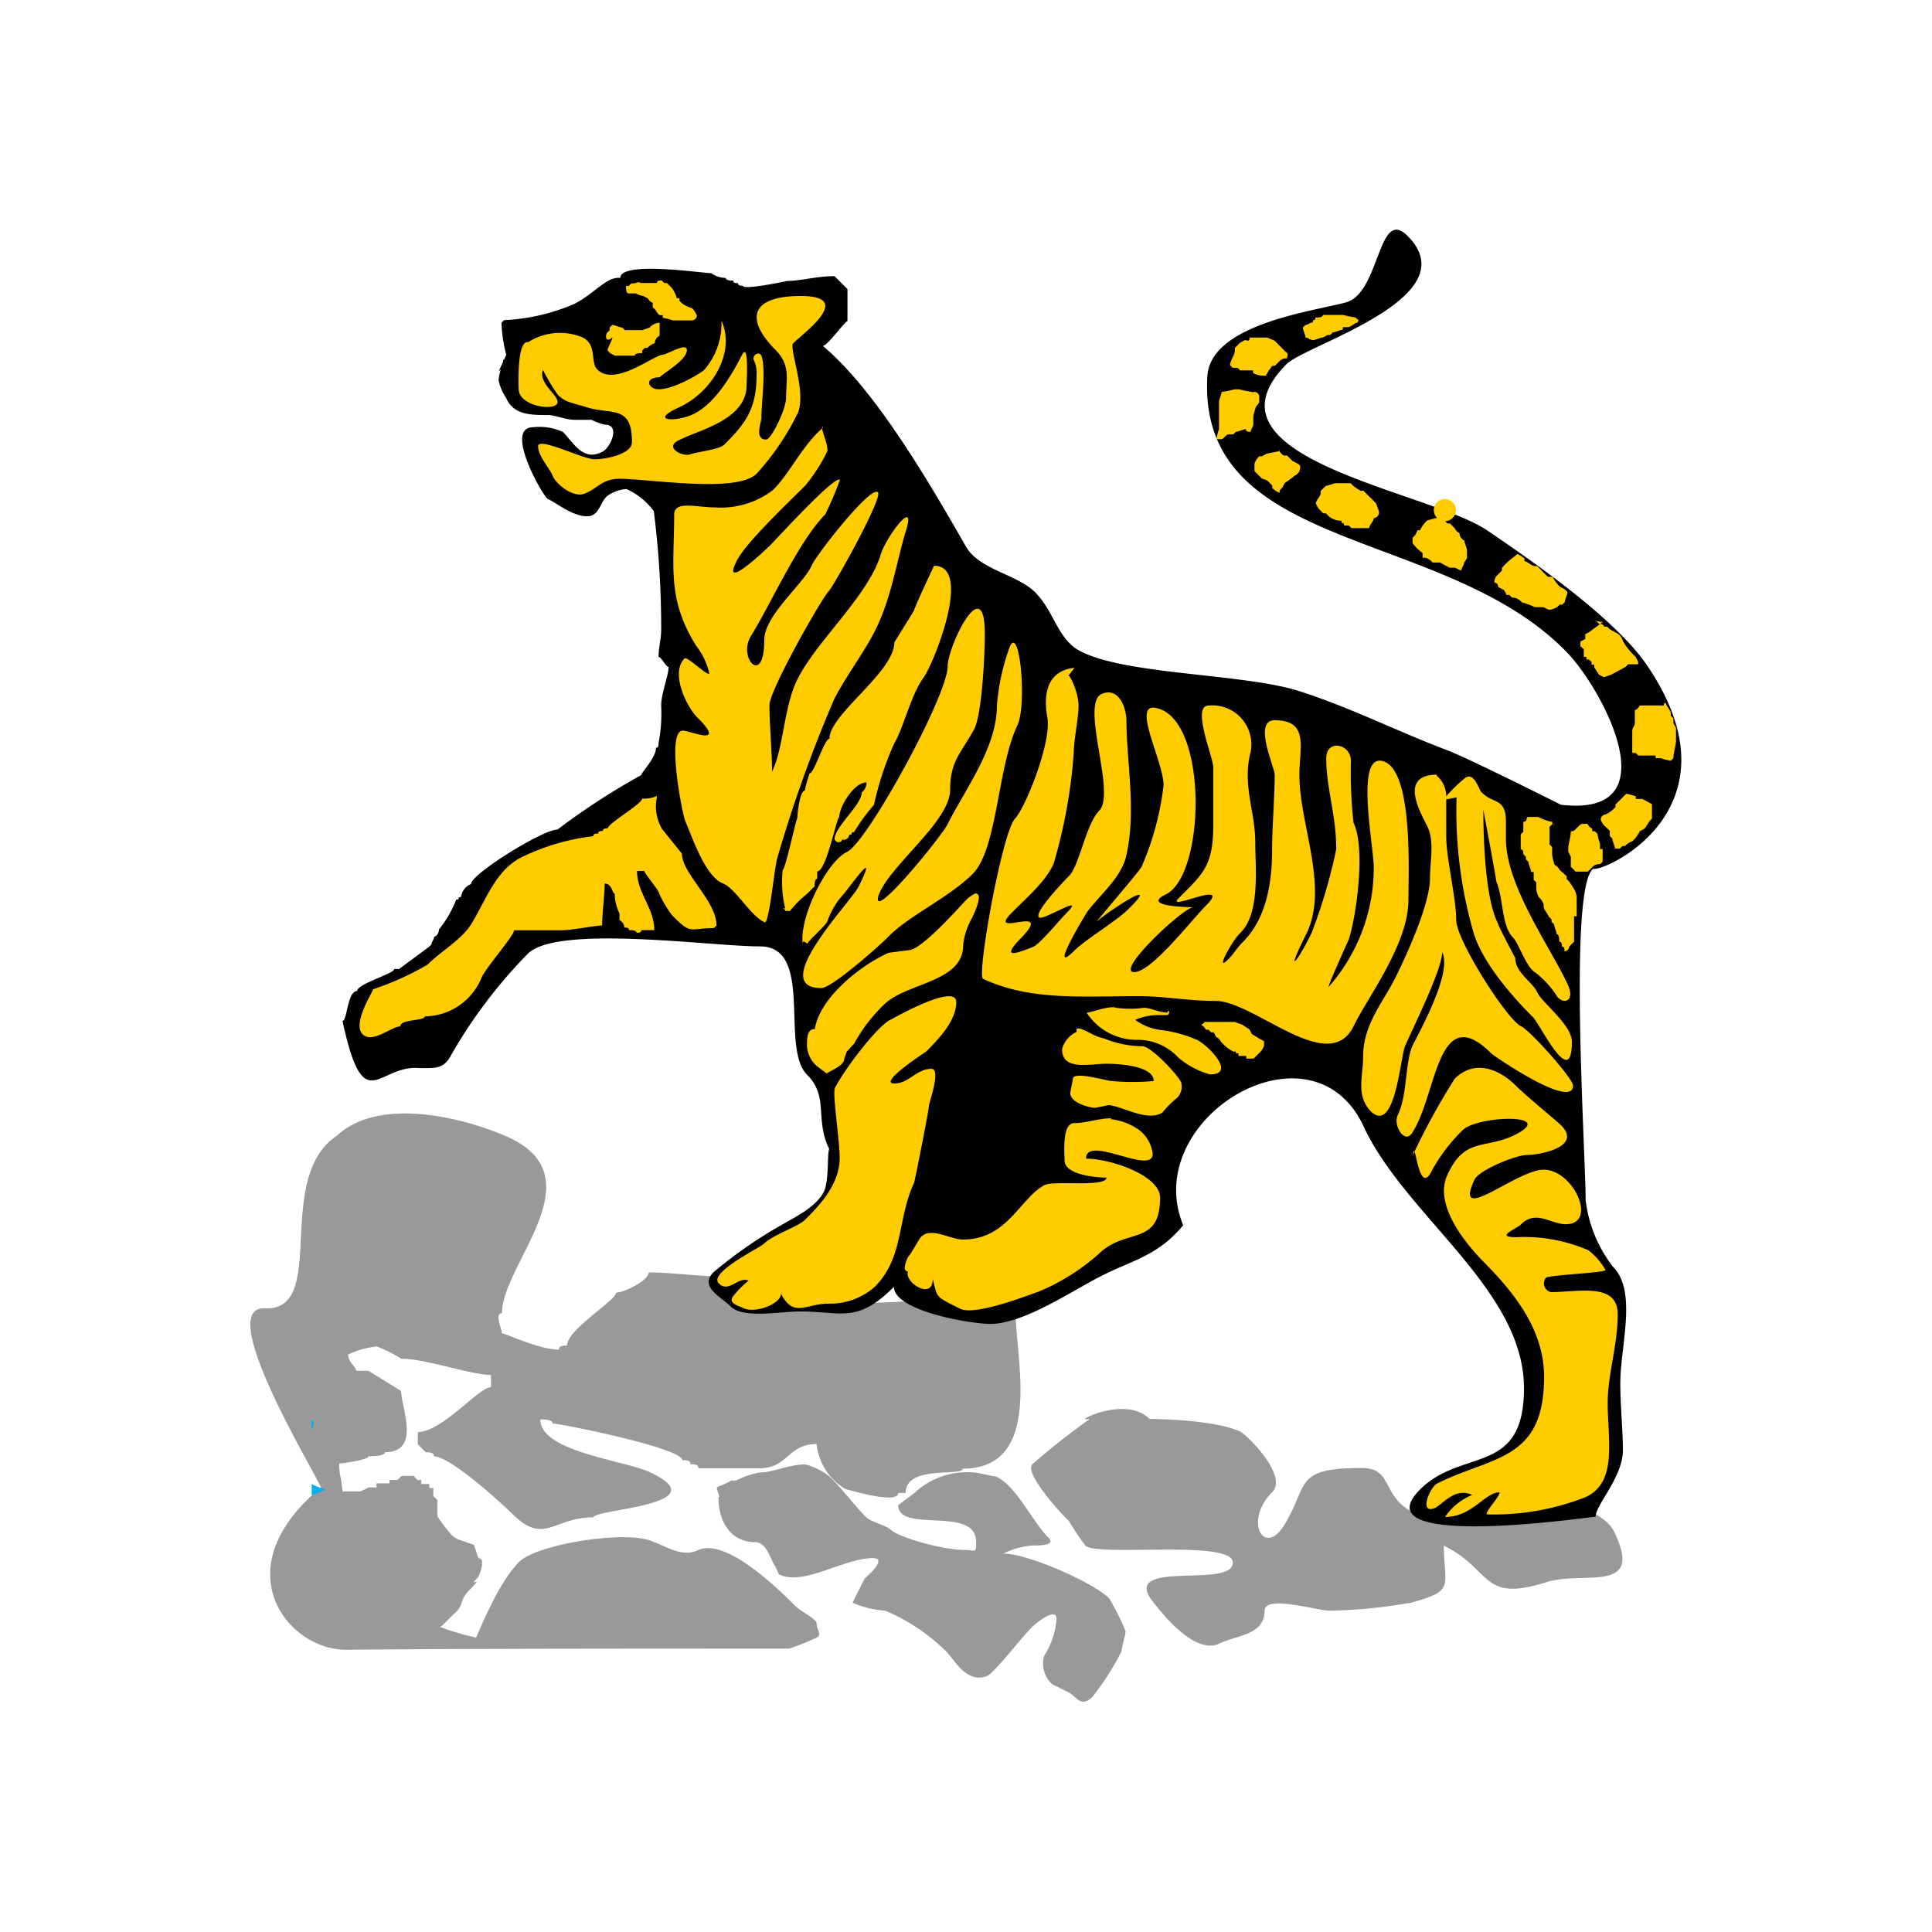 <svg id="city_vl" data-name="vl" xmlns="http://www.w3.org/2000/svg" width="52.5mm" height="52.5mm" viewBox="0 0 148.82 148.82">
  <title>vl</title>
  <g id="vl">
    <path d="M83.91,109.33a54,54,0,0,0-4.39,3.46c-0.62.62,1.87,3.46,2.83,4.39a19.1,19.1,0,0,0,1.25,1.87c0.94,0.94,12.25-.62,11.31,1.56-0.62,1.56-8.16-.31-6.29,2.52,0.94,1.25,3.46,4.39,5.33,3.46,1.25-.62,3.46-0.62,3.46-2.52,0-1.25,4.08,0,5,0a39.44,39.44,0,0,0,6.29-.62c3.46-.94,2.52-1.25,2.52-4.39,3.77,1.87,2.83,4.39,7.85,2.83,2.83-.94,7.54.94,5.33-3.77-0.94-2.21-5.64-2.83-8.16-2.83H113.1c-2.21,0-2.21,2.52-4.71.94-1.87-1.25-1.25-3.15-3.46-3.15-5.33,0-4.08,1.25-6,4.39-1.56,2.52-3.15-.31-0.94-2.52,1.25-1.25-1.87-4.39-2.52-4.71-2.21-.94-6.92-0.94-6.92-0.94-1.87-1.87-6,.31-4.71,0v0Zm-47.31,17c0.88-2.07,2-4.59,3.37-6s8.48-2.52,10.37-1.56c0.94,0.31,2.21,1.25,3.46.62,2.21-.94,6.29,3.15,7.54,4.39,0.31,0.31,1.56.94,1.56,1.25,0,0.62.62,0.94-.31,1.25a14.29,14.29,0,0,1-1.81.71h2c-12.59,0-27.58,0-36.06.09-4.54.06-9.61-6.21-2-12.5-0.51-1.28-8.28-14-4.31-13.8,4.93,0.2.6-10,5.53-13.29,3.34-3.12,10.06-1.33,13.35.17,6.6,3.15-.62,9.72-0.62,13.49-0.62,0,0,1.25,0,1.56,0.31,0,2.83,1.25,4.39,1.25,0-.31.31-0.31,0.62-0.31,0-1.25,3.77-3.46,3.77-4.08,0.62,0,2.52-.94,2.52-1.56,1.56,0,4.08.31,5.33,0.31,0,3.46,18.2,1.59,20.41,1.59,0,0.31,2.52-.06,2.52,1.22,0,3.46,2.21,12-4.08,12,0,0.62-4.39-.31-4.39,1.87H69.19c0,0.94-4.08-.31-4.08-0.31a4.58,4.58,0,0,1-2.21-3.46c-2.21,0-2.21,1.87-4.39,1.87H53.8c0-.31-0.31-0.31-0.62-0.31,0-.31-0.31-0.31-0.62-0.31,0-.94-9.41-2.83-10-2.83,0-.31-0.62-0.31-0.94-0.31,0,2.52,6.6,3.15,8.48,4.08,5.33,2.52-4.39,2.83-4.39,3.46-3.15,0-3.77,2.21-6.29-.31-0.62-.62-4.71-4.39-6-4.39,0-.31-0.31-0.31-0.62-0.31l-0.62-.62v-0.94c1.87,0,4.71-3.46,5.64-3.46v-0.94c-1.56,0-5-1.25-6.92-1.25a10.38,10.38,0,0,0-1.87-.94,6.39,6.39,0,0,0-2.21.62c0,0.62.62,0.94,0.62,1.25h0.94l2.52,1.56c0,1.25,1.56,4.71-1.25,4.71,0,0.31-.94.31-1.25,0.31,0,0.23-1.45.48-2.27,0.57l0,0.31,0.06,0.54L26.28,114l0.06,0.51,0.06,0.37h1.39l0.62-.31H29v-0.31H30V114h0.62l0.31-.31h0.94L32.14,114h0.31v0.31h0.62v0.31h0.31v0.62l0.31,0.31v1.25a12.43,12.43,0,0,0,.94,1.25,1.69,1.69,0,0,0,.94.62L36.51,119l0.31,0.94c0.31,0.31.31,0,.31,0.62a3.14,3.14,0,0,1-.31.94c-0.94.94,0.62-.31-0.62,0.94a2.4,2.4,0,0,0-.62.94,1.65,1.65,0,0,1-.62.94l-0.94.94a0.8,0.8,0,0,0-.17.09L34,125.35l0.43,0.17,0.45,0.14,0.45,0.14,0.48,0.14,0.48,0.11,0.37,0.09Zm18.74-11c0,1.87.94,3.46,2.83,3.46,0.94,0,1.25,1.56,1.56,1.87L60,121.27c1.87,0.94,5-1.25,7.23-1.25,1.25,0-.62,1.56-0.62,1.56l-0.94,1.87a7.49,7.49,0,0,0,2.52.62,15.06,15.06,0,0,1,4.71,3.15c0.62,0.62,1.56,2.52,3.15,1.87,0.62-.31,2.52-2.83,3.46-3.77,0.31-.31,1.87-1.56,1.87-0.62a6,6,0,0,1-.94,2.83,2.12,2.12,0,0,0,.62,2.21l1.25,0.62c0.62,0.31.94,1.25,1.87,0.31a21.41,21.41,0,0,0,2.21-3.46c0-.31.31-1.25,0.31-1.56a19,19,0,0,0-1.25-2.52c-1.25-1.25-6.29-3.46-8.16-3.46a6.17,6.17,0,0,1,2.21-.62c0.62,0,1.87,0,1.25-.62-1.25-1.25-2.52-4.08-4.08-4.71-0.31,0-1.25-.31-1.87-0.31A5.9,5.9,0,0,0,70.44,115l-1.25.94c0,2.21,6,0,6,2.83,0,0.94,0,.62-0.94.62-1.56,0-5-.94-5.64-1.56-0.31-.31-1.56-0.62-1.87-0.94-0.94-.94-1.87-2.21-2.83-3.15a5.27,5.27,0,0,0-1.87-.94c-1.25,0-2.52.62-3.46,0.62a6.28,6.28,0,0,0-1.87.62H56.35l-0.62.31c-0.62.31-.62,0-0.31,0.94Z" style="fill: #999"/>
    <path d="M39,27.33a10.82,10.82,0,0,1-.37-2.47l0.2-.2a15.43,15.43,0,0,0,5.41-1.25c1.59-.82,2.49-2.13,3.54-2,0-1.33,6.29-.37,7-0.37a2,2,0,0,0,1.13.37c0,0.2.37,0.2,0.57,0.2,0,0.2.2,0.2,0.37,0.2,0,0.2.2,0.2,0.37,0.2,0,0.37,3.43-.37,3.43-0.37,1,0,2.3-.37,3.63-0.37l1,1v2.47c-0.2,0-1.53,1.9-1.9,1.9,3.63,3.06,7.31,8.93,11,15.42,1,1.81,3.88,2.15,5.3,3.51S81.41,49,82.94,50c3.26,2,12.76,1.84,17.12,3.23,4,1.28,7.6,3.12,11.42,4.56,1.7,0.65,8.76,4.2,8.76,4.2,8.56,1,3.17-8.87.57-11.62C111.51,40.54,92.24,42.75,93,29c0.23-4,8-5,10.66-5.7s2.47-7.43,4.76-5.13c4.76,4.76-7.8,8.36-9.33,9.89C91.9,35.32,110,37.79,114.55,40.85c3.63,2.47,9.89,6.8,12.36,10.46,7.37,10.91-3.17,15.82-4.2,15.62-1.9,1.53-.57,21.88-0.57,25.51a10.42,10.42,0,0,0,2.1,5.13c1.9,1.9.57,6.09,0.57,9,0,1.7.2,3.63,0.2,5.13,0,2.1-2.1,4.2-2.1,5.13-0.37,0-18.28,2.66-13.52-2.1,3.23-3.23,8-1,8-7.8,0-7.63-9.16-13.27-12.36-20.18-4-8.56-17.26-.6-13.89,7.63-1.9,2.3-3.8,2.66-6.09,3.8-2.1,1-6.09,3.8-8.76,3.8-1.53,0-7.43-1-7.43-2.86-2.86,2.86-4,1.9-7.23,1.9-1.53,0-4.37.57-5.33-.37-0.77-.77-2.47-1.53-1.33-2.66a34.5,34.5,0,0,1,5.53-3.8c1-.57,2.47-1.33,3-2.47,0.37-1,.2-2.66.37-3.23-1.13-2.3,0-4-1.7-5.7-2.1-2.1.57-9.89-3.63-9.89-3.8,0-15.62-1.7-17.89.57a38.39,38.39,0,0,0-5.9,7.8c-0.57,1.13-1.33,1-2.47,1-3.2-.26-4.25,4-5.9-3.63,0.37,0,.37-2.3,1.13-2.3,0-.57,2.86-1.33,2.86-1.7h0.37l2.3-1.7,0.2-.2c0-.2.2-0.37,0.2-0.57a0.6,0.6,0,0,0,.37-0.57,8.71,8.71,0,0,0,1.33-2.3c0.37,0,0-.2.37-0.2a1.24,1.24,0,0,1,.77-1c0-.77,5.53-4.2,6.66-4.2a54,54,0,0,1,6.46-4.2c0-.2,1.13-1.33,1.13-2.1,0.2,0,.2-0.2.2-0.37a12.1,12.1,0,0,0,.2-2.86c0-1,.57-2.3.57-3-0.2,0-.57-0.77-0.77-0.77,0-.77.2-1.33,0.2-2.1a70.46,70.46,0,0,0-.57-9.13,5.35,5.35,0,0,0-2.1-1.7,2.84,2.84,0,0,0-1.53.57c-0.57.57-.57,1.53-1.53,1.53-1.13,0-2.47-1.13-3-1.33-0.37-.2-3.43-5.53-1.13-5.53a4.31,4.31,0,0,1,2.3.37c0.77,0.77,1.53,2.3,3,1.53,0.57-.2,1.53-2.1.2-2.1a4.93,4.93,0,0,1-1-.37H44.31c-0.77,0-1.53-.37-2.1-0.37-1.33,0-2.66,0-3.23-1.33a3.86,3.86,0,0,1-.57-1.33c0-.57.37-1.33,0.37-1.7a1,1,0,0,1-.37,1M70.75,94.76c0-1.53,1-2.66,1-4a13.42,13.42,0,0,1,.57-3c0-.2.2-1,0.2-1.33s0.37-1.9.37-2.47a12.22,12.22,0,0,1,.57-1.9c0-.2.2-1.33,0.2-1.53,0.2-.77,1-1.9,1-2.66a1.26,1.26,0,0,1,.77-1.13c1,0,2.1.37,3,.37a7.53,7.53,0,0,1,2.1.2L82,77.64a3.27,3.27,0,0,1-1.13,2.1c-0.37.37,0,1.9,0,1.9,0,1.13,1,3.43.57,4.76,0,0.37-.2,1.13-0.2,1.7,0,1.13-1,2.1-1.33,3a23,23,0,0,1-2.3,1.7A4.61,4.61,0,0,1,75.51,94H72.85c-0.37,0-2.3.57-2.1,0.77v0Z"/>
    <g id="_980952448" data-name=" 980952448">
      <path d="M40.68,26.36a4.56,4.56,0,0,1,4.2-.37c1.13,0.57.57,1.9,1.13,2.47,1.33,1.33,4.2-1,5-1.13,0.37,0,1.9-1,1.9-.37,0,0.77-1.7,1.7-2.1,2.1,0,0-1,0-.77.57,0.57,1.13,3.8-.77,4.2-1.13a5.43,5.43,0,0,0,1.33-3.8c1.13,2.47-.77,5.53-3.23,6.66s-0.2,1.13,1,.57c1.7-.77,3-3,3.8-4.56,0.57-1.13.37,1.9,0.37,2.3,0,2.66-3.63,3.43-5.13,4.2-1.33.57,0.2,1.33,0.77,1.13s2.3-.37,2.66-0.77c1.53-1.53,2.47-2.66,2.47-5.33a2.3,2.3,0,0,0-.2-1.13c-0.2-.37.37-0.77,0.57-0.37,0.37,1,0,3.63,0,4.76,0,0.37-.57,1.7.37,1.7,0.37,0,1.53-2.3,1.53-3.23,0-1.33.37-2.47-.77-3.63-2.47-2.47-1.9-4.2,1.9-4.2,4.2,0,.2,2.86-0.57,3.63-0.37.37,1,3.63,0.37,5.33a19.65,19.65,0,0,1-3.23,4.76C56.64,38,50,36.88,47.71,36.88c-1.33,0-1.7.77-2.66,1.13-0.77.37-2.1-.57-2.47-1.33-0.2-.57-1.13-1.53-1.13-2.3s3.43,1,4.37,1c0.77,0,2.86-.37,2.86-1.33,0-2.86-1.53-2.1-3.43-2.66-1.13-.37-1.7-0.37-2.3-1a16,16,0,0,1-1.13-1.9c-0.37,1,1.13,1.9,1.13,2.47,0,0.77-3,.37-3-1C39.91,29,39.91,26.19,40.68,26.36Z" style="fill: #fc0"/>
      <path d="M47.17,26c0,0.2-.37.77-0.37,1l0.2,0.2,0.37,0.2H48.9c0-.2.37-0.2,0.57-0.2V27l0.2-.2h0.2a1.38,1.38,0,0,1,.57-0.37,0.65,0.65,0,0,1,.37-0.57v-1a1.1,1.1,0,0,0-.77.37l-0.57.2H48.13l-0.2-.2c-0.2,0-.57-0.2-0.77-0.2l-0.2.2v0.2l-0.2.2c-0.2.37,0,.77,0.37,0.37h0Z" style="fill: #fc0"/>
      <path d="M49.27,21.8H50.6c0-.2.2-0.2,0.37-0.2l0.2,0.2h0.2l0.2,0.2,0.2,0.2a2.74,2.74,0,0,1,.37.77h0.2v0.2l0.2,0.2a2.74,2.74,0,0,0,.77.37,1.62,1.62,0,0,1,.37.57,0.4,0.4,0,0,1-.37.37H51.82a4.06,4.06,0,0,0-.77-0.2v-0.2h-0.2c-0.2,0-.37-0.57-0.57-0.57V23.33A0.66,0.66,0,0,1,49.92,23l-0.37-.2a1.75,1.75,0,0,1-.57-0.2H48.42c-0.2,0-.2-0.37-0.2-0.57h0.2l0.2-.2h0.2c0.2,0,.37-0.2.57,0H49.27Z" style="fill: #fc0"/>
      <path d="M63.33,33c-1.53,1.33-2.47,3.43-3.8,4.76a6.61,6.61,0,0,1-4.37,1.33c-1.53,0-3.23-.57-3.23.57,0,4-.57,6.46,1.7,10.09a5.35,5.35,0,0,1,1,2.1c0,0.37-1.7-1.33-1.9-1.13-1.13,1.13.2,3.8,1,4.56,2.3,2.3-.57,1-1.13,1-1.33,0,0,6.66.2,7,0.57,1.33,1.53,4.2,2.86,4.76,1,0.37,2.1,2.47,3.23,3,0.37,0.2.77-4.37,1-5a104.78,104.78,0,0,1,4.37-12.19c0.77-1.53,2.3-3.63,3-5,1.33-2.47,1.7-5.13,2.47-7.8,1-3-1.53.37-1.9,1.7-1,3.23-5,6.66-6.46,9.69-1,2.1-1,5.13-1.9,7,0-1.53-.2-3.63-0.2-5.13,0-1.13,4-8.19,4.56-8.76,0.37-.37,4.2-7.23,3.8-7.63-0.57-.57-5,5.13-5.13,5.7-0.77,1.53-3.63,3.8-3.63,5.7,0,3.63-2.1,1.33-1-.37,1.53-2.47,3.63-7.23,5.7-9.33a26.55,26.55,0,0,0,1.13-2.66c-0.37-.37-4.56,4.2-5.33,5-0.37.37-3.8,3.63-2.66,1.33,0.57-1.33,4-4.56,5.33-5.9a12.92,12.92,0,0,0,1.7-2.66c0-.77-0.57-1.7-0.37-1.9V33Z" style="fill: #fc0"/>
      <path d="M50.6,61.4A3.46,3.46,0,0,0,51,63.86l1.53,1.9c0,1.53,2.66,3.63,2.66,5.53l-0.2.2c-1.9,0-1.7.57-3.23-1a8.63,8.63,0,0,1-1-1.7c0-.2-1.13-1.53-1.13-1.7H49.07c0,1.7,1.33,2.86,1.33,4.56h-1c0,0.2-.2.2-0.37,0.2,0-.2-0.37-0.2-0.57-0.2,0-.2-0.2-0.2-0.37-0.2a0.65,0.65,0,0,0-.37-0.57V70.36a3.48,3.48,0,0,1-.37-1.53c-0.2,0-.2-0.77-0.77-0.77,0,0.77-.2,2.3-0.2,3.23-0.57,0-2.3.37-3.23,0.37H39.57c0.23,0.17-2.1,2.81-2.47,3.63a4.77,4.77,0,0,1-4.37,3c0,0.37-1.9.2-1.9,0.77-0.57,0-1.9,1.11-2.66.77-1.33-.6.57-3.43,0.57-3.63a21.86,21.86,0,0,0,4.2-1.9c1.13-1.13,2.64-1.9,3.43-3.23,1.13-1.9,1.9-4.2,4-5.13a17.2,17.2,0,0,1,5.33-1.53c0-.2.2-0.2,0.37-0.2,0-.2.2-0.2,0.37-0.2,0-.2.2-0.2,0.37-0.2,0-.37,2.66-1.9,2.66-2.3a2.24,2.24,0,0,0,1.13-.2V61.4Z" style="fill: #fc0"/>
      <path d="M60.49,70a8.72,8.72,0,0,1-.2-3c0.2,0,1-3.8,1.13-4,0-.37.2-2.1,0.57-2.1a11.92,11.92,0,0,1,.37-1.33c0.37,0,1.13-2.66,1.53-2.66,0-1.9,5-5.13,5-7.43l1.53-2.47c0-.2,1.53-3.43,1.53-3.43,3,0,0,7.43-.77,8.56-1,1.33-1.53,3.8-2.3,5.13A23.83,23.83,0,0,0,67.32,62a14,14,0,0,0-1.53,2.1c-0.37,0,0,.2-0.37.2a0.44,0.44,0,0,1-.57.37c0,0.2-.2.2-0.37,0.2l-0.2-.2c0-1,2.1-2.66,2.1-3.63a1,1,0,0,0,.37-0.77c-1,0-2.1,1.9-2.1,2.66-0.2,0-1,4.2-1.7,4.2v0.57c-0.2,0-.2.37-0.2,0.57l-0.57.57a8.43,8.43,0,0,0-1.33,1.33H60.49c0-.2-0.37-0.2,0-0.2v0Z" style="fill: #fc0"/>
      <path d="M61.82,72.62c-0.2-2.1,1.9-6.29,3.43-7S73,53.6,73,51.31c0-1.53,2.86-7.43,2.86-2.47,0,1.53-.2,5.9-0.77,7.23-1,1.9-1.9,2.47-1.9,4.76,0,2.47-4.76,5.9-5.53,8.19-0.57,2.1,5-4.76,5.33-5.53,1.33-2.66,3.8-5.9,3.8-9.13a17,17,0,0,1,1-4.56c0.77-1.7,1.33,4.56.57,6.09-1.53,3.23-1.53,9.52-3.43,11.42s-5,3.23-6.66,5c-0.57.57-4.2,3.8-5,3.8-4.2,0,2.3-6.66,2.86-7.8,1.7-3.43-.77.2-1.33,0.77A6,6,0,0,0,63.72,71c-0.2.37-1.53,1.53-1.53,1.7,0,0-.37-0.37-0.37,0v0Z" style="fill: #fc0"/>
      <path d="M62.76,79.29c0.37-2.47,3.63-5,5.7-5.9l1.53-.2c1,0,4-3.43,4.37-3.8a2.54,2.54,0,0,1,.77-0.57c0.77,0-.37,2.1-0.37,2.1a5.34,5.34,0,0,0-.57,1.9c0,2.86-4.37,2.86-6.09,4.56a12.24,12.24,0,0,0-2.3,3L65.23,81l-0.2.57c0,0.57-1.33,1-1.33,1.13l-0.77-.57a2.28,2.28,0,0,1-.77-1.53c0-.57,0-1.33.57-1.33Z" style="fill: #fc0"/>
      <path d="M64.29,83.85c0.77-1.53,3.43-5,4.37-5.33,0,0,5-2.86,5-1.33s-1.53,3-2.3,3.8c0,0-3.8,2.47-2.47,2.47,1.13,0,1.7-1.13,2.86-1.13,0.77,0-.2,2.66-0.2,2.86,0,0.37-1,5.33-1.13,5.9-1.33,2.86-.77,5.7-3,8a5.22,5.22,0,0,1-3.63,1.33c-1.7,0-2.66,1.13-3.63-.77,0,0.77-1.9,1.53-2.86,1.13-0.37-.2-1.33-0.37-0.77-1a7.11,7.11,0,0,1,1.13-1.13c-0.77-.37-1.53,1-2.3.2s3-2.66,3.43-3c0.77-.77,2.66-1.33,3.23-1.9,1-1,2.66-2.66,2.66-4.76,0-1.33-.57-5-0.37-5.33h0Z" style="fill: #fc0"/>
      <path d="M82,52.44l0.77-1c-1.9.2-2.47,1.7-2.1,3.8,0.37,1.9-1.7,7-2.47,7.8-1,1-3,12.19-2.47,12.36,3.63,1.7,7.63,1.33,12,1.33,1.9,0,3.8.37,5.9,0.37,3,0,8.76,5.9,10.66,1.9,1.13-2.3,4.2-6.29,4.2-9.69,0-2.1.37-9.89-1.9-10.66s-0.77,6.46-.77,8.19A13.85,13.85,0,0,1,102.36,76c-0.2.2,1.53-3.63,1.53-3.63,0.57-1.7,1.33-7,.37-9a35.17,35.17,0,0,1-.2-4.76c0-1.33-1.9-1.7-1.9-.2,0,2.3.77,4.37,0.77,7a41.9,41.9,0,0,1-1.9,6.46c-1.13,2.3-2.1,3.43-.37,0,1.7-3.63-.57-8.36-0.57-12.19,0-2.1.77-4.2-1.9-4.2-1.7,0,0,3.63,0,4.2,0,1.7-.2,4-0.2,5.7,0,2.47-.37,5.33-2.3,7.23-0.37.37-.77,1-1.13,1.33-1,1,.37-1.53,1-2.1,1.53-1.53,1.13-5,1.13-7,0-2.3-1-4.37-.37-6.86a3,3,0,0,0-3.23-3.63c-1.33,0,.37,4,0.37,4.76v4.37c0,3.23-.77,3.8-2.66,5.7-1.13,1.13,4.2-1.53,2.1.57-1.13,1.13-4.2,5.13-5.53,5.13-1.53,0,3.8-5,4.56-5,0,0-4.2,0-2.1-1,3-1.53,3.23-13.12-.57-14.29-2.3-.77.37,4,0.37,5.9a22.12,22.12,0,0,1-1.7,6.29c-0.2.37-3.8,4.56-3.43,4.2,0.57-.57,5.13-3.63,2.47-1-1,1-3.23,2.3-4.2,3.23-2.1,2.1.77-2.66,1-3,1-1.33,2.66-2.66,3-4.37,0.77-3.43,0-7.23,0-10.29,0-1-.57-2.66-1.9-2.1-1.7.77,1.13,7.63-.2,9-1,1-1.53,4.2-2.3,5-0.57.57-2.86,3-2.3,3.23,0.37,0.2,3.63-1.9,2.1-.37-0.57.57-2.1,2.47-2.66,2.66-1,.37-2.47,1-1-0.57,3-3-2.66,0-.57-2.1,1.33-1.33,2.66-2.47,3.23-3.8A40.56,40.56,0,0,0,82.71,58c0-1,.37-2.66.37-3.63,0-1.33-1.13-3.43-1.13-2.1Z" style="fill: #fc0"/>
      <path d="M90,78c-0.77,0-1.33-.37-1.9-0.37a7.39,7.39,0,0,1-2.1,0c-0.57-.2-1.9.37-2.3,0.37a4.61,4.61,0,0,0,3.8,2.1,4.23,4.23,0,0,1,3.23,1.33,6.34,6.34,0,0,0,2.47,1.33c2.1,0-.2-2.3-1-2.66a9.94,9.94,0,0,0-2.86-.77,4.22,4.22,0,0,1-1.9-.77,4.42,4.42,0,0,1,1.7-.37h0.77c0.2,0,.2-0.57,0-0.2H90Z" style="fill: #fc0"/>
      <path d="M92.83,78.72H95.1l0.57,0.2,0.57,0.37,0.2,0.37L97,80l0.37,0.2v0.37l-0.2.37-0.2.2-0.2.2-0.2.2H96v-0.2h-0.6v-0.2h-0.2V81H95a4.06,4.06,0,0,1-.57-0.37l-0.37-.37a0.74,0.74,0,0,0-.37-0.37l-0.2-.37h-0.2l-0.2-.2h-0.2a0.75,0.75,0,0,0-.37-0.37s0.57-.37.2-0.2h0.11Z" style="fill: #fc0"/>
      <path d="M82.94,79.48a2.06,2.06,0,0,0-1.13,1.33c0,1.7,2.1,1.13,3.43,1.13,1.13,0,3.63.2,3.63,1.33a17.58,17.58,0,0,1-3.23,0c-0.37,0-2.86-.77-3-0.2,0,0.2-.2,1-0.2,1.13,0,0.77,1.53,1.13,1.9,1.13a9.27,9.27,0,0,0,1-.2c1,0,3,1.33,4.2.57a7.11,7.11,0,0,1,1.13-1.13A1.25,1.25,0,0,0,91,83.45c0-.37-2.3-2.86-3-2.86A7.92,7.92,0,0,1,85.07,80a3.92,3.92,0,0,1-1-.37s-1.33-.77-1.13-0.2Z" style="fill: #fc0"/>
      <path d="M85.61,86.14c-1,0-1.9.37-2.86,0.37S82,88.81,82,89.38c0,1.13,2.47,1.33,3.23,1.33,0,0.77-4,.2-4.76.57-1.9,1-2.86,4.2-6.29,4.2-1,0-2.47-1-3.23-.2-0.2.2-.77,1.33-1,1.53,0,0-.57,1.13,0,1.13-0.37.77,1.9,2.3,1.9,0.57,0.37,1.53.2,1.33,2.1,2.3,1.13,0.57,5.13-1,6.09-1.33a16.62,16.62,0,0,0,4.56-2.86c2.1-2.1,4.76-.57,4.76-4.37,0-1.7-3.8-3-5.7-3,0-1.9,5.13,1.33,5.13-.37a2.71,2.71,0,0,0-1.13-1.9,4.69,4.69,0,0,0-2.1-.77Z" style="fill: #fc0"/>
      <path d="M110.72,59.67c-3,0-1.33,2.86-.77,4s0.2,2.66.2,4c0,1.9-1.7,5.7-2.66,7.63S105,78.92,105,81.38c0,1.53-.57,3,0.57,4.2,1.9,1.9,2.3-4.2,2.66-5,0.57-1.33,2.86-5.9,2.86-7.23,0.77,1.53-1.53,5.7-2.3,7.23-0.57,1.33-.37,3.8-1.13,5.33-0.37.77,0.57,2.3,1.13,1.33,1.9-2.86,1.9-10.29,6.09-6.09,0.2,0.2,6.29,4.37,6.29,2.47,0-.57-3.43-4.37-4-4.56-1.13-.57-5-6.66-5-8.19,0-1.7-.77-4.76-0.77-6.46v-3a2.12,2.12,0,0,0-.77-1.7v0Z" style="fill: #fc0"/>
      <path d="M111.29,61.6l1.9-.37c-0.77-.57-1-0.37-1,0.57a33.7,33.7,0,0,0,1.33,10.09c0.77,2.47,3.23,5.13,4.56,6.46,0.57,0.57,3,5.7,3,1.9,0-1.33-2.3-3-2.66-3.8s-1.7-1.53-1.7-2.66c0,0-1.33-2.47-1.33-2.66-1-1.9-1.13-6.66-1.13-8.76,0,0,1,5.33,1,5.53,0.57,1.33.37,3.43,1.33,4.37,0.37,0.37,1,2.3,1.7,2.66a7.34,7.34,0,0,1,1.7,1.9c0.57,0.57,1.33.2,0.77-1C119.45,73,116,68.23,116,64.63V63.3c0-1.9-1-1.33-1.9-2.3-0.2-.2-0.57-1.7-1.33-1a11.13,11.13,0,0,0-1.53,1.53Z" style="fill: #fc0"/>
      <path d="M119.48,63.3a4.93,4.93,0,0,1-1-.37h-0.77c-0.2,0,0,.37-0.37.37v0.77l-0.2.2v1.16c0.2,0,.2.2,0.2,0.37l0.2,0.2v0.2l0.2,0.2c0,0.2.2,0.57,0.2,0.77h0.2v0.6l0.2,0.2v0.37a1.42,1.42,0,0,0,.2.77,1.38,1.38,0,0,1,.37.57,0.67,0.67,0,0,0,.2.57l0.2,0.37,0.2,0.2V71l0.2,0.2c0,0.2.2,0.57,0.2,0.77,0.2,0,.2.37,0.2,0.57,0.2,0,.2.2,0.2,0.37,0.2,0,.2.2,0.2,0.37a0.4,0.4,0,0,0,.37-0.37l0.37-.37V70.58h0.2V69.05a1.75,1.75,0,0,0-.2-0.57l-0.37-.57-0.2-.2v-0.2l-0.2-.2L120.13,67a0.74,0.74,0,0,0-.37-0.37,4.06,4.06,0,0,1-.2-0.77V65.25l-0.2-.2V63.69l0.2-.2c0.37,0,0,.2,0-0.2h-0.09Z" style="fill: #fc0"/>
      <path d="M108.82,89a52.54,52.54,0,0,1,3.23-5.9c1.53-1.53,3.43-.77,4.76.57,0.77,0.77,2.66,2.3,3.43,3,1.7,1.7-1.7,2.3-2.66,2.3-0.77,0-3.63,1.13-4,1.9-1.7,3.63,3.23-.77,5.33-0.77,2.3,0,4.2,4.2,1.7,4.2-1.13,0-2.3-1.13-3.43,0-0.37.37-2.1,1-.37,1a12.45,12.45,0,0,1,5.53,1,5,5,0,0,1,1.33,1.53c0,0.2-4,.37-4.56.57a0.68,0.68,0,0,0,.37,1.13c2.1,0,5.13-.77,5.13,1.7s-0.77,4.56-.77,6.86c0,2.86.77,6.09-1.7,7.23a19.25,19.25,0,0,1-7.63,1.33c0-.37,1-1.33,1-1.7-1.13,0-2.1,1.9-4.2,1.9a4.63,4.63,0,0,1,2.1-1.7c-1.33-.57-2.1.57-2.86,1-1.33.57-.37-1.7,0.2-1.9,4.2-2.1,8.19-1.7,8.19-8.19,0-3.63-2.3-6.46-4.56-8.76-1.53-1.53-4-4.56-2.86-6.86,1.33-2.86,2.86-1.9,5.13-3,3.43-1.7-2.86-1.53-4-.37a13.52,13.52,0,0,0-2.3,3c-1.13,2.47-1.33-2.86-1.53-1Z" style="fill: #fc0"/>
      <path d="M121,64.06c0,0.37-.2,1-0.2,1.33v0.2L121,66v0.77l0.37,0.37h0.94l0.37-.37a0.67,0.67,0,0,1,.57-0.2l0.2-.2V65.4h-0.2V65a4.06,4.06,0,0,1-.2-0.77l-0.2-.2h-0.2v-0.2a0.75,0.75,0,0,1-.37-0.37h-0.4c-0.2,0-.57.57-0.77,0.57H121Z" style="fill: #fc0"/>
      <path d="M128,54.34h-1.7a0.65,0.65,0,0,1-.37.37v1c0,0.2-.2.37-0.2,0.57V58H126l0.2,0.2h1.33v0.2h0.4a4.06,4.06,0,0,0,.77.2l0.2-.2c0-.37.2-1,0.2-1.33v-1l-0.2-.37V55.33l-0.2-.2v-0.2c0-.2-0.37-0.57-0.37-0.77-0.37,0,0-.2-0.2.2Z" style="fill: #fc0"/>
      <path d="M123.48,47.88c-0.2.2-.77,0.57-1,0.77l-0.37.2v0.37l-0.37.2v0.37L122,50v0.6h0.2v0.2h0.2l0.2,0.2v0.2h0.2v0.2l0.37,0.57,0.37,0.2,0.57-.2,0.37-.2,0.37-.2,0.37-.2,0.2-.2h0.77v-0.2l-0.2-.37-0.2-.2a5.16,5.16,0,0,1-.77-1,1.08,1.08,0,0,0-.37-0.57L124,48.47l-0.2-.2h-0.2l-0.2-.2h-0.2a1.38,1.38,0,0,0-.57-0.37,1.84,1.84,0,0,0,.77.2Z" style="fill: #fc0"/>
      <path d="M125.21,61.2l-0.77.77v0.2a2.54,2.54,0,0,1-.77.57,0.4,0.4,0,0,0-.37.37,1.08,1.08,0,0,0,.37.57L124,64v0.4l0.2,0.2c0,0.2.2,0.57,0.2,0.77h0.37l0.2-.2h0.2a1.38,1.38,0,0,1,.57-0.37,2.54,2.54,0,0,0,.57-0.77l0.37-.2a6.41,6.41,0,0,0,.37-0.57l0.2-.2V61.94l-0.37-.2-0.37-.2H126v-0.2a4.06,4.06,0,0,0-.77-0.2V61.2Z" style="fill: #fc0"/>
      <path d="M116.82,42.75a5.74,5.74,0,0,0-1.13,1v0.2l-0.37.37a0.67,0.67,0,0,0-.2.57c0.37,0,.2.37,0.37,0.37l0.37,0.2,0.2,0.37h0.2l0.2,0.2a1,1,0,0,1,.77.37,5.78,5.78,0,0,1,1,.37h0.57c0.2,0,.37.2,0.57,0.2a1.75,1.75,0,0,0,.57-0.2l0.2-.2h0.2l0.2-.2c0-.2.2-0.57,0.2-0.77l-0.2-.2-0.37-.2a2.54,2.54,0,0,1-.57-0.77h-0.37L118.8,44l-0.2-.2-0.2-.2h-0.2c-0.2,0-.57-0.37-0.77-0.37v-0.2a2.39,2.39,0,0,0-.57-0.37Z" style="fill: #fc0"/>
      <path d="M110.72,39.88l-0.77.2a2.54,2.54,0,0,0-.57.77h-0.2a1.08,1.08,0,0,1-.37.57v0.4a2.78,2.78,0,0,0,.77.77v0.37h0.2a1.08,1.08,0,0,1,.57.37h0.57l0.37,0.2,0.37,0.2H112c0.2,0,.37.2,0.57,0.2,0-.2.2-0.37,0.2-0.57L113,43v-0.6c0-.2-0.2-0.57-0.2-0.77a0.6,0.6,0,0,1-.37-0.57,0.66,0.66,0,0,1-.37-0.37l-0.37-.37h-0.2l-0.2-.2h-0.2a0.85,0.85,0,1,0-.37-0.2v0Z" style="fill: #fc0"/>
      <path d="M104.06,37.22H102.9c-0.2,0-.57.2-0.77,0.2l-0.2.2-0.2.2V38c0,0.2-.37.57-0.37,0.77a1.38,1.38,0,0,0,.37.57l0.2,0.2h0.2l0.2,0.2a1.42,1.42,0,0,0,1,.37c0,0.37.2,0,.2,0.37h0.37l0.2,0.2h1.36c0-.2.37-0.57,0.37-0.77a0.44,0.44,0,0,0,.37-0.57l-0.2-.57-0.37-.37L105.22,38l-0.2-.2h-0.2a2.54,2.54,0,0,1-.77-0.57V37.22Z" style="fill: #fc0"/>
      <path d="M98.56,34.75l-1,.2-0.37.2H97a1.38,1.38,0,0,0-.37.57v0.57l0.57,0.57L97.6,37l0.2,0.2,0.2,0.2v0.2a2.39,2.39,0,0,0,.57.37v-0.2l0.2-.2,0.2-.37a7,7,0,0,0,.77-0.57,0.74,0.74,0,0,0,.37-0.37c0-.2.2-0.37-0.2-0.57l-0.37-.2-0.2-.2-0.2-.2h-0.2c-0.2,0-.57-0.57-0.37-0.37v0Z" style="fill: #fc0"/>
      <path d="M96.46,30.19a7.9,7.9,0,0,1-1-.2H95.1a7.9,7.9,0,0,1-1,.2c0,0.2-.2.57-0.2,0.77v2.1a4.06,4.06,0,0,0-.2.77h0.37c0.2,0,.37-0.37.57-0.37H95l0.2-.2c0.2,0,.57-0.2.77-0.2,0,0.2.2,0.2,0.37,0.2,0-.2.2-0.37,0.2-0.57V32.12a4.06,4.06,0,0,1,.2-0.77L97,31V30.61a0.38,0.38,0,0,0-.57-0.37Z" style="fill: #fc0"/>
      <path d="M98.93,27l-0.77-.77L97.6,26H96.26c0,0.37-.2.2-0.37,0.2l-0.37.2-0.2.2-0.2.2V27c0,0.37-.37.77-0.37,1.13l0.2,0.2h0.37l0.2,0.2h1v0.2a1.7,1.7,0,0,0,1,.2l0.2-.37L98,28.18h0.2l0.37-.37a0.67,0.67,0,0,1,.57-0.2c0-.2.2-0.37-0.2-0.57Z" style="fill: #fc0"/>
      <path d="M104.46,24.46a7.9,7.9,0,0,1-1-.2h-1.56c0,0.2-.37.2-0.57,0.2,0,0.37-.2,0-0.2.37-0.2,0-.37.2-0.57,0.2l-0.2.2c0,0.2.2,0.57,0.2,0.77,0.2,0,.37.2,0.57,0.2s0.57-.2.77-0.2l0.37-.2h0.2l0.2-.2c0.2,0,.57-0.2.77-0.2V25.2h0.4c0.2,0,.57-0.37.77-0.37,0-.37.2,0-0.2-0.37h0Z" style="fill: #fc0"/>
    </g>
    <path d="M24,110.18a2.08,2.08,0,0,0,.17-0.74,0.25,0.25,0,0,1-.17-0.09v0.82Z" style="fill: #00b1eb"/>
    <path d="M24.09,115.17l1-.43a5.33,5.33,0,0,1-1.08-.43v0.23l0,0.57v0.06h0Z" style="fill: #00b1eb"/>
  </g>
</svg>
